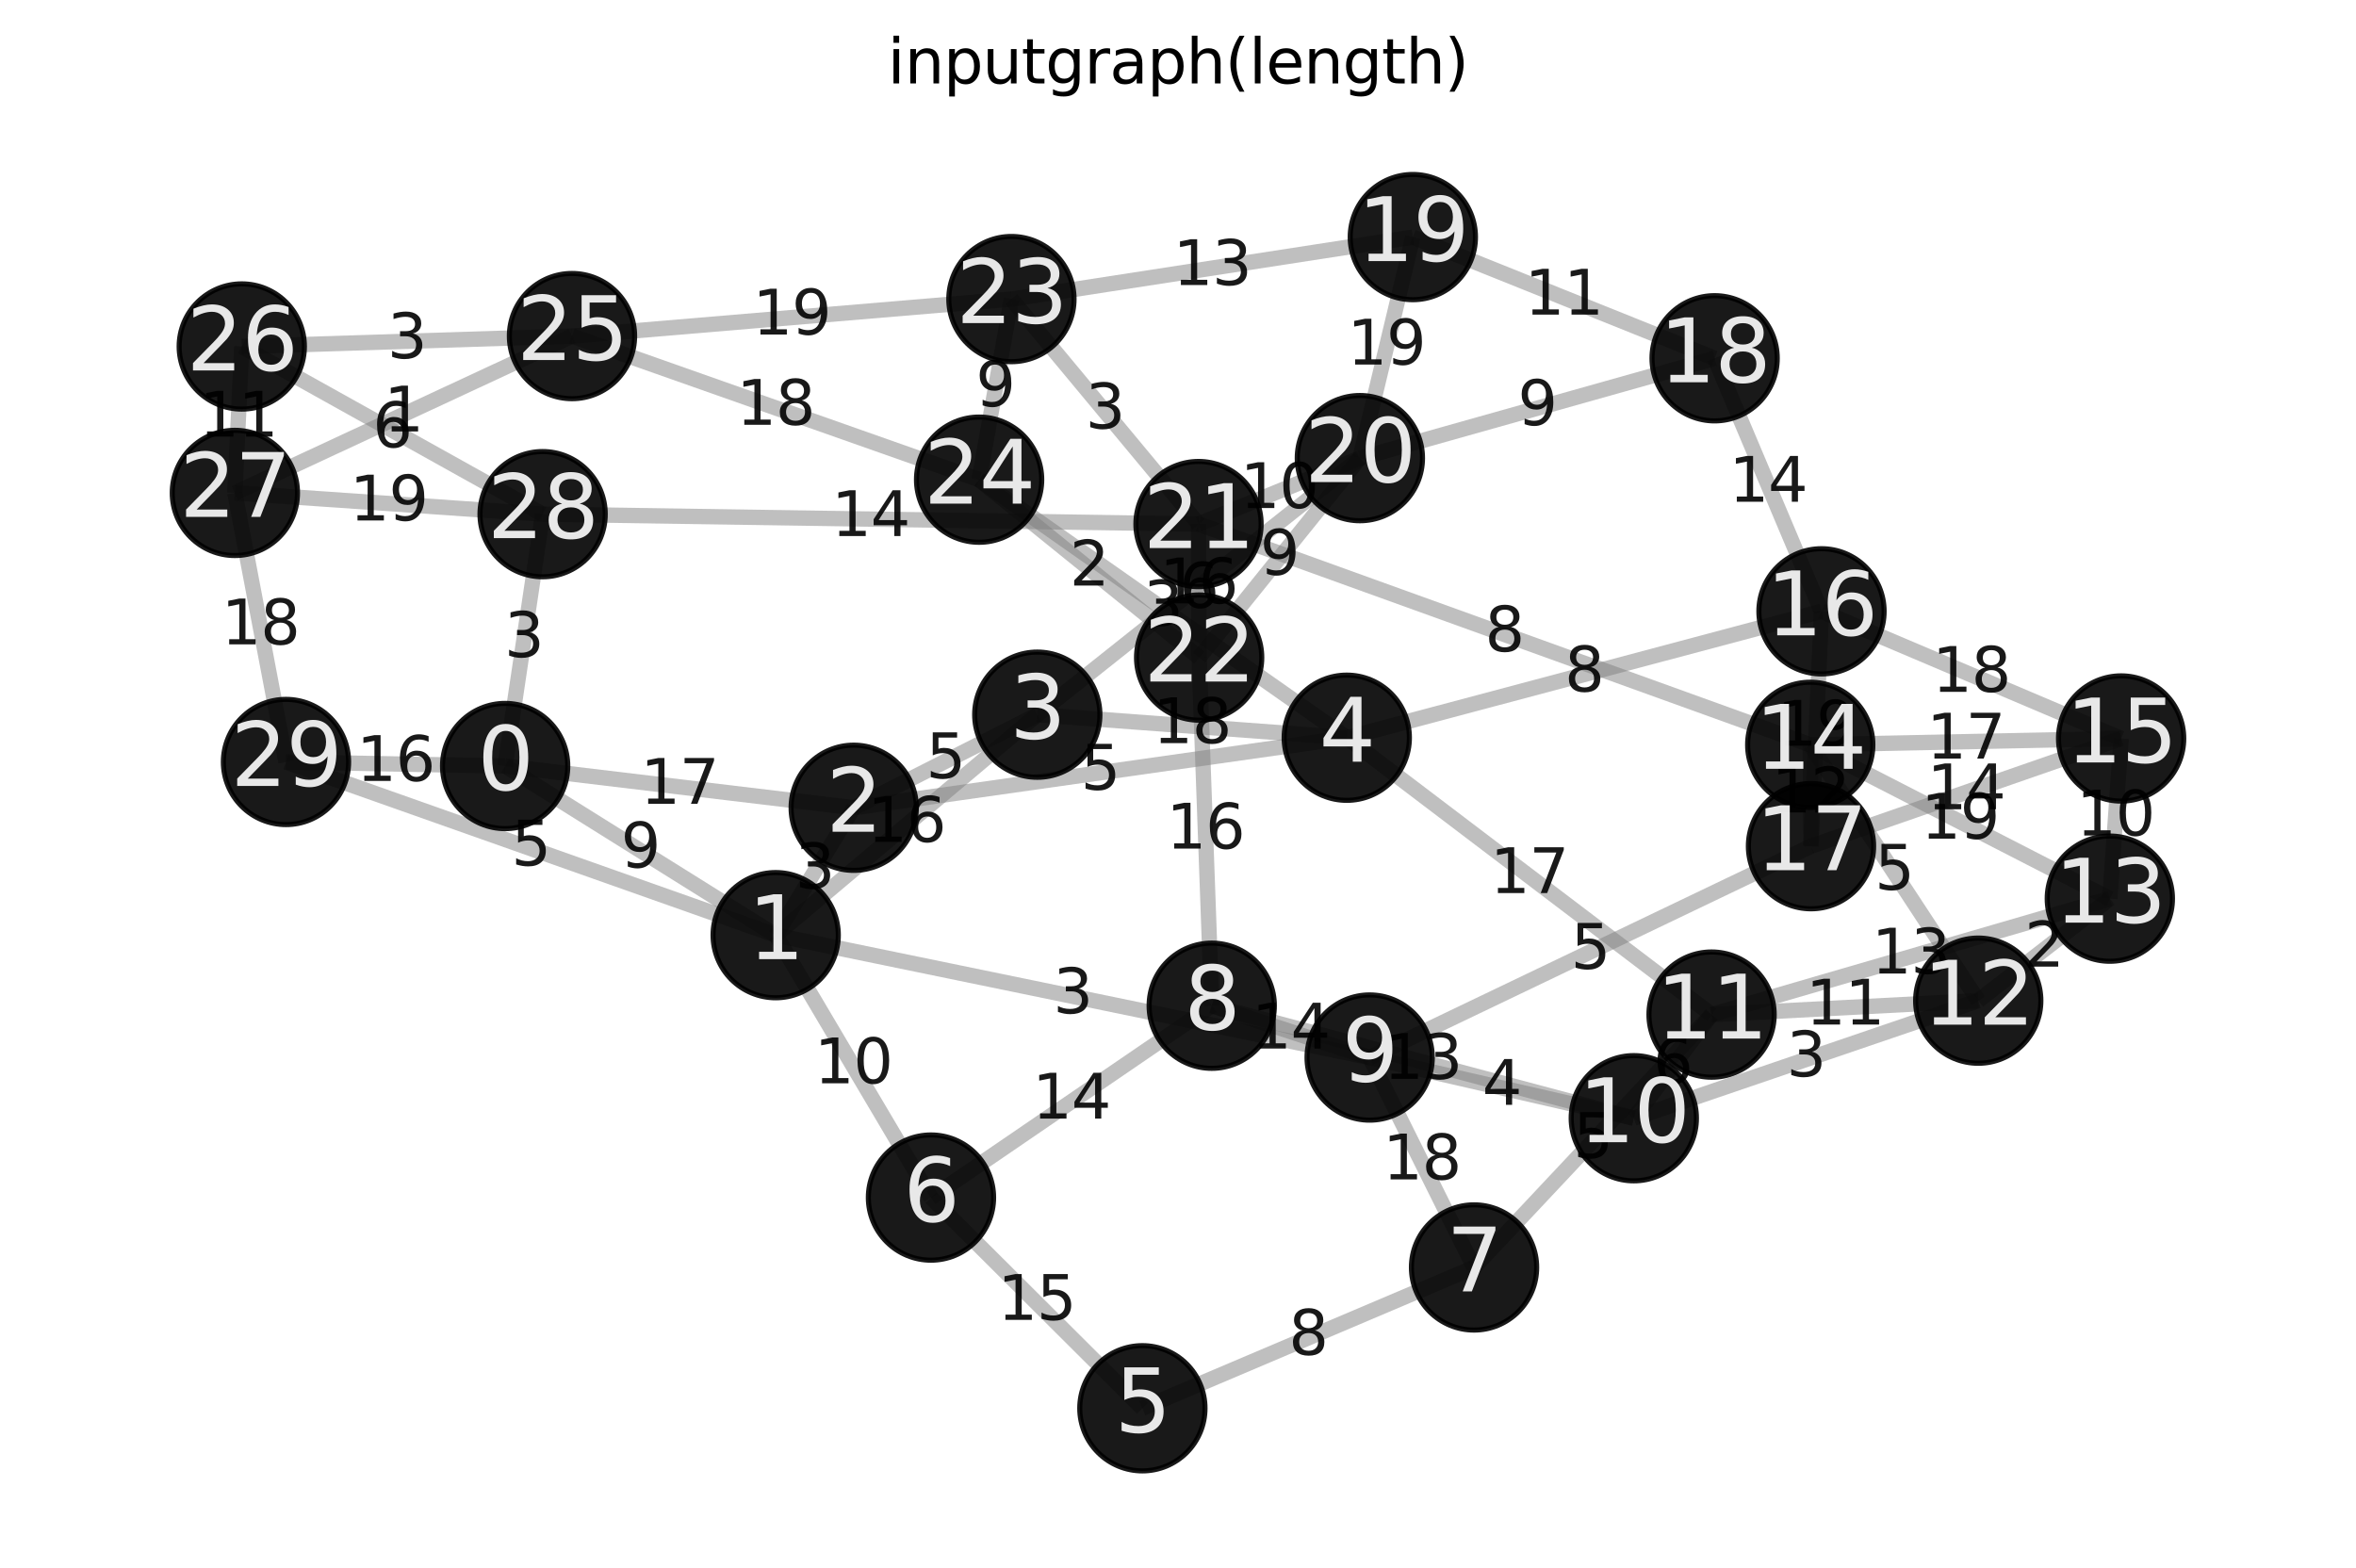 <?xml version="1.0" encoding="utf-8" standalone="no"?>
<!DOCTYPE svg PUBLIC "-//W3C//DTD SVG 1.1//EN"
  "http://www.w3.org/Graphics/SVG/1.1/DTD/svg11.dtd">
<svg xmlns:xlink="http://www.w3.org/1999/xlink" width="460.8pt" height="306.718pt" viewBox="0 0 460.8 306.718" xmlns="http://www.w3.org/2000/svg" version="1.1">
 <defs>
  <style type="text/css">*{stroke-linejoin: round; stroke-linecap: butt}</style>
 </defs>
 <g id="figure_1">
  <g id="patch_1">
   <path d="M 0 306.718 
L 460.8 306.718 
L 460.8 0 
L 0 0 
z
" style="fill: #ffffff"/>
  </g>
  <g id="axes_1">
   <g id="patch_2">
    <path d="M 7.2 299.518 
L 453.6 299.518 
L 453.6 22.318 
L 7.2 22.318 
z
" style="fill: #ffffff"/>
   </g>
   <g id="LineCollection_1">
    <path d="M 98.798 149.836 
L 151.714 182.923 
" clip-path="url(#pcdc5b89dff)" style="fill: none; stroke: #808080; stroke-opacity: 0.5; stroke-width: 3"/>
    <path d="M 98.798 149.836 
L 55.935 149.047 
" clip-path="url(#pcdc5b89dff)" style="fill: none; stroke: #808080; stroke-opacity: 0.5; stroke-width: 3"/>
    <path d="M 98.798 149.836 
L 166.977 158.002 
" clip-path="url(#pcdc5b89dff)" style="fill: none; stroke: #808080; stroke-opacity: 0.5; stroke-width: 3"/>
    <path d="M 98.798 149.836 
L 106.128 100.574 
" clip-path="url(#pcdc5b89dff)" style="fill: none; stroke: #808080; stroke-opacity: 0.5; stroke-width: 3"/>
    <path d="M 151.714 182.923 
L 166.977 158.002 
" clip-path="url(#pcdc5b89dff)" style="fill: none; stroke: #808080; stroke-opacity: 0.5; stroke-width: 3"/>
    <path d="M 151.714 182.923 
L 202.877 139.795 
" clip-path="url(#pcdc5b89dff)" style="fill: none; stroke: #808080; stroke-opacity: 0.5; stroke-width: 3"/>
    <path d="M 151.714 182.923 
L 55.935 149.047 
" clip-path="url(#pcdc5b89dff)" style="fill: none; stroke: #808080; stroke-opacity: 0.5; stroke-width: 3"/>
    <path d="M 151.714 182.923 
L 182.085 234.25 
" clip-path="url(#pcdc5b89dff)" style="fill: none; stroke: #808080; stroke-opacity: 0.5; stroke-width: 3"/>
    <path d="M 151.714 182.923 
L 267.885 206.859 
" clip-path="url(#pcdc5b89dff)" style="fill: none; stroke: #808080; stroke-opacity: 0.5; stroke-width: 3"/>
    <path d="M 166.977 158.002 
L 202.877 139.795 
" clip-path="url(#pcdc5b89dff)" style="fill: none; stroke: #808080; stroke-opacity: 0.5; stroke-width: 3"/>
    <path d="M 166.977 158.002 
L 263.409 144.303 
" clip-path="url(#pcdc5b89dff)" style="fill: none; stroke: #808080; stroke-opacity: 0.5; stroke-width: 3"/>
    <path d="M 202.877 139.795 
L 263.409 144.303 
" clip-path="url(#pcdc5b89dff)" style="fill: none; stroke: #808080; stroke-opacity: 0.5; stroke-width: 3"/>
    <path d="M 202.877 139.795 
L 265.972 89.611 
" clip-path="url(#pcdc5b89dff)" style="fill: none; stroke: #808080; stroke-opacity: 0.5; stroke-width: 3"/>
    <path d="M 263.409 144.303 
L 356.259 119.578 
" clip-path="url(#pcdc5b89dff)" style="fill: none; stroke: #808080; stroke-opacity: 0.5; stroke-width: 3"/>
    <path d="M 263.409 144.303 
L 334.76 198.458 
" clip-path="url(#pcdc5b89dff)" style="fill: none; stroke: #808080; stroke-opacity: 0.5; stroke-width: 3"/>
    <path d="M 263.409 144.303 
L 191.499 93.827 
" clip-path="url(#pcdc5b89dff)" style="fill: none; stroke: #808080; stroke-opacity: 0.5; stroke-width: 3"/>
    <path d="M 223.433 275.464 
L 182.085 234.25 
" clip-path="url(#pcdc5b89dff)" style="fill: none; stroke: #808080; stroke-opacity: 0.5; stroke-width: 3"/>
    <path d="M 223.433 275.464 
L 288.301 247.919 
" clip-path="url(#pcdc5b89dff)" style="fill: none; stroke: #808080; stroke-opacity: 0.5; stroke-width: 3"/>
    <path d="M 182.085 234.25 
L 236.999 196.724 
" clip-path="url(#pcdc5b89dff)" style="fill: none; stroke: #808080; stroke-opacity: 0.5; stroke-width: 3"/>
    <path d="M 288.301 247.919 
L 267.885 206.859 
" clip-path="url(#pcdc5b89dff)" style="fill: none; stroke: #808080; stroke-opacity: 0.5; stroke-width: 3"/>
    <path d="M 288.301 247.919 
L 334.76 198.458 
" clip-path="url(#pcdc5b89dff)" style="fill: none; stroke: #808080; stroke-opacity: 0.5; stroke-width: 3"/>
    <path d="M 236.999 196.724 
L 267.885 206.859 
" clip-path="url(#pcdc5b89dff)" style="fill: none; stroke: #808080; stroke-opacity: 0.5; stroke-width: 3"/>
    <path d="M 236.999 196.724 
L 319.549 218.731 
" clip-path="url(#pcdc5b89dff)" style="fill: none; stroke: #808080; stroke-opacity: 0.5; stroke-width: 3"/>
    <path d="M 236.999 196.724 
L 234.535 128.623 
" clip-path="url(#pcdc5b89dff)" style="fill: none; stroke: #808080; stroke-opacity: 0.5; stroke-width: 3"/>
    <path d="M 267.885 206.859 
L 319.549 218.731 
" clip-path="url(#pcdc5b89dff)" style="fill: none; stroke: #808080; stroke-opacity: 0.5; stroke-width: 3"/>
    <path d="M 267.885 206.859 
L 354.205 165.518 
" clip-path="url(#pcdc5b89dff)" style="fill: none; stroke: #808080; stroke-opacity: 0.5; stroke-width: 3"/>
    <path d="M 319.549 218.731 
L 334.76 198.458 
" clip-path="url(#pcdc5b89dff)" style="fill: none; stroke: #808080; stroke-opacity: 0.5; stroke-width: 3"/>
    <path d="M 319.549 218.731 
L 386.916 195.736 
" clip-path="url(#pcdc5b89dff)" style="fill: none; stroke: #808080; stroke-opacity: 0.5; stroke-width: 3"/>
    <path d="M 334.76 198.458 
L 386.916 195.736 
" clip-path="url(#pcdc5b89dff)" style="fill: none; stroke: #808080; stroke-opacity: 0.5; stroke-width: 3"/>
    <path d="M 334.76 198.458 
L 412.654 175.781 
" clip-path="url(#pcdc5b89dff)" style="fill: none; stroke: #808080; stroke-opacity: 0.5; stroke-width: 3"/>
    <path d="M 386.916 195.736 
L 412.654 175.781 
" clip-path="url(#pcdc5b89dff)" style="fill: none; stroke: #808080; stroke-opacity: 0.5; stroke-width: 3"/>
    <path d="M 386.916 195.736 
L 354.057 145.691 
" clip-path="url(#pcdc5b89dff)" style="fill: none; stroke: #808080; stroke-opacity: 0.5; stroke-width: 3"/>
    <path d="M 412.654 175.781 
L 354.057 145.691 
" clip-path="url(#pcdc5b89dff)" style="fill: none; stroke: #808080; stroke-opacity: 0.5; stroke-width: 3"/>
    <path d="M 412.654 175.781 
L 414.863 144.45 
" clip-path="url(#pcdc5b89dff)" style="fill: none; stroke: #808080; stroke-opacity: 0.5; stroke-width: 3"/>
    <path d="M 354.057 145.691 
L 414.863 144.45 
" clip-path="url(#pcdc5b89dff)" style="fill: none; stroke: #808080; stroke-opacity: 0.5; stroke-width: 3"/>
    <path d="M 354.057 145.691 
L 234.413 102.509 
" clip-path="url(#pcdc5b89dff)" style="fill: none; stroke: #808080; stroke-opacity: 0.5; stroke-width: 3"/>
    <path d="M 354.057 145.691 
L 354.205 165.518 
" clip-path="url(#pcdc5b89dff)" style="fill: none; stroke: #808080; stroke-opacity: 0.5; stroke-width: 3"/>
    <path d="M 414.863 144.45 
L 356.259 119.578 
" clip-path="url(#pcdc5b89dff)" style="fill: none; stroke: #808080; stroke-opacity: 0.5; stroke-width: 3"/>
    <path d="M 414.863 144.45 
L 354.205 165.518 
" clip-path="url(#pcdc5b89dff)" style="fill: none; stroke: #808080; stroke-opacity: 0.5; stroke-width: 3"/>
    <path d="M 356.259 119.578 
L 354.205 165.518 
" clip-path="url(#pcdc5b89dff)" style="fill: none; stroke: #808080; stroke-opacity: 0.5; stroke-width: 3"/>
    <path d="M 356.259 119.578 
L 335.355 70.081 
" clip-path="url(#pcdc5b89dff)" style="fill: none; stroke: #808080; stroke-opacity: 0.5; stroke-width: 3"/>
    <path d="M 335.355 70.081 
L 276.332 46.373 
" clip-path="url(#pcdc5b89dff)" style="fill: none; stroke: #808080; stroke-opacity: 0.5; stroke-width: 3"/>
    <path d="M 335.355 70.081 
L 265.972 89.611 
" clip-path="url(#pcdc5b89dff)" style="fill: none; stroke: #808080; stroke-opacity: 0.5; stroke-width: 3"/>
    <path d="M 276.332 46.373 
L 265.972 89.611 
" clip-path="url(#pcdc5b89dff)" style="fill: none; stroke: #808080; stroke-opacity: 0.5; stroke-width: 3"/>
    <path d="M 276.332 46.373 
L 197.82 58.501 
" clip-path="url(#pcdc5b89dff)" style="fill: none; stroke: #808080; stroke-opacity: 0.5; stroke-width: 3"/>
    <path d="M 265.972 89.611 
L 234.413 102.509 
" clip-path="url(#pcdc5b89dff)" style="fill: none; stroke: #808080; stroke-opacity: 0.5; stroke-width: 3"/>
    <path d="M 265.972 89.611 
L 234.535 128.623 
" clip-path="url(#pcdc5b89dff)" style="fill: none; stroke: #808080; stroke-opacity: 0.5; stroke-width: 3"/>
    <path d="M 234.413 102.509 
L 234.535 128.623 
" clip-path="url(#pcdc5b89dff)" style="fill: none; stroke: #808080; stroke-opacity: 0.5; stroke-width: 3"/>
    <path d="M 234.413 102.509 
L 197.82 58.501 
" clip-path="url(#pcdc5b89dff)" style="fill: none; stroke: #808080; stroke-opacity: 0.5; stroke-width: 3"/>
    <path d="M 234.413 102.509 
L 106.128 100.574 
" clip-path="url(#pcdc5b89dff)" style="fill: none; stroke: #808080; stroke-opacity: 0.5; stroke-width: 3"/>
    <path d="M 234.535 128.623 
L 191.499 93.827 
" clip-path="url(#pcdc5b89dff)" style="fill: none; stroke: #808080; stroke-opacity: 0.5; stroke-width: 3"/>
    <path d="M 197.82 58.501 
L 191.499 93.827 
" clip-path="url(#pcdc5b89dff)" style="fill: none; stroke: #808080; stroke-opacity: 0.5; stroke-width: 3"/>
    <path d="M 197.82 58.501 
L 111.873 65.737 
" clip-path="url(#pcdc5b89dff)" style="fill: none; stroke: #808080; stroke-opacity: 0.5; stroke-width: 3"/>
    <path d="M 191.499 93.827 
L 111.873 65.737 
" clip-path="url(#pcdc5b89dff)" style="fill: none; stroke: #808080; stroke-opacity: 0.5; stroke-width: 3"/>
    <path d="M 111.873 65.737 
L 47.287 67.773 
" clip-path="url(#pcdc5b89dff)" style="fill: none; stroke: #808080; stroke-opacity: 0.5; stroke-width: 3"/>
    <path d="M 111.873 65.737 
L 45.937 96.418 
" clip-path="url(#pcdc5b89dff)" style="fill: none; stroke: #808080; stroke-opacity: 0.5; stroke-width: 3"/>
    <path d="M 47.287 67.773 
L 45.937 96.418 
" clip-path="url(#pcdc5b89dff)" style="fill: none; stroke: #808080; stroke-opacity: 0.5; stroke-width: 3"/>
    <path d="M 47.287 67.773 
L 106.128 100.574 
" clip-path="url(#pcdc5b89dff)" style="fill: none; stroke: #808080; stroke-opacity: 0.5; stroke-width: 3"/>
    <path d="M 45.937 96.418 
L 106.128 100.574 
" clip-path="url(#pcdc5b89dff)" style="fill: none; stroke: #808080; stroke-opacity: 0.5; stroke-width: 3"/>
    <path d="M 45.937 96.418 
L 55.935 149.047 
" clip-path="url(#pcdc5b89dff)" style="fill: none; stroke: #808080; stroke-opacity: 0.5; stroke-width: 3"/>
   </g>
   <g id="text_1">
    <g id="patch_3">
     <path d="M 117.478 176.146 
L 133.033 176.146 
L 133.033 156.613 
L 117.478 156.613 
L 117.478 176.146 
z
" clip-path="url(#pcdc5b89dff)" style="fill: none"/>
    </g>
    <g clip-path="url(#pcdc5b89dff)">
     <!-- 9 -->
     <g style="opacity: 0.9" transform="translate(121.438 169.691) scale(0.12 -0.12)">
      <defs>
       <path id="DejaVuSans-39" d="M 703 97 
L 703 672 
Q 941 559 1184 500 
Q 1428 441 1663 441 
Q 2288 441 2617 861 
Q 2947 1281 2994 2138 
Q 2813 1869 2534 1725 
Q 2256 1581 1919 1581 
Q 1219 1581 811 2004 
Q 403 2428 403 3163 
Q 403 3881 828 4315 
Q 1253 4750 1959 4750 
Q 2769 4750 3195 4129 
Q 3622 3509 3622 2328 
Q 3622 1225 3098 567 
Q 2575 -91 1691 -91 
Q 1453 -91 1209 -44 
Q 966 3 703 97 
z
M 1959 2075 
Q 2384 2075 2632 2365 
Q 2881 2656 2881 3163 
Q 2881 3666 2632 3958 
Q 2384 4250 1959 4250 
Q 1534 4250 1286 3958 
Q 1038 3666 1038 3163 
Q 1038 2656 1286 2365 
Q 1534 2075 1959 2075 
z
" transform="scale(0.016)"/>
      </defs>
      <use xlink:href="#DejaVuSans-39"/>
     </g>
    </g>
   </g>
   <g id="text_2">
    <g id="patch_4">
     <path d="M 65.771 159.208 
L 88.961 159.208 
L 88.961 139.675 
L 65.771 139.675 
L 65.771 159.208 
z
" clip-path="url(#pcdc5b89dff)" style="fill: none"/>
    </g>
    <g clip-path="url(#pcdc5b89dff)">
     <!-- 16 -->
     <g style="opacity: 0.9" transform="translate(69.731 152.753) scale(0.12 -0.12)">
      <defs>
       <path id="DejaVuSans-31" d="M 794 531 
L 1825 531 
L 1825 4091 
L 703 3866 
L 703 4441 
L 1819 4666 
L 2450 4666 
L 2450 531 
L 3481 531 
L 3481 0 
L 794 0 
L 794 531 
z
" transform="scale(0.016)"/>
       <path id="DejaVuSans-36" d="M 2113 2584 
Q 1688 2584 1439 2293 
Q 1191 2003 1191 1497 
Q 1191 994 1439 701 
Q 1688 409 2113 409 
Q 2538 409 2786 701 
Q 3034 994 3034 1497 
Q 3034 2003 2786 2293 
Q 2538 2584 2113 2584 
z
M 3366 4563 
L 3366 3988 
Q 3128 4100 2886 4159 
Q 2644 4219 2406 4219 
Q 1781 4219 1451 3797 
Q 1122 3375 1075 2522 
Q 1259 2794 1537 2939 
Q 1816 3084 2150 3084 
Q 2853 3084 3261 2657 
Q 3669 2231 3669 1497 
Q 3669 778 3244 343 
Q 2819 -91 2113 -91 
Q 1303 -91 875 529 
Q 447 1150 447 2328 
Q 447 3434 972 4092 
Q 1497 4750 2381 4750 
Q 2619 4750 2861 4703 
Q 3103 4656 3366 4563 
z
" transform="scale(0.016)"/>
      </defs>
      <use xlink:href="#DejaVuSans-31"/>
      <use xlink:href="#DejaVuSans-36" x="63.623"/>
     </g>
    </g>
   </g>
   <g id="text_3">
    <g id="patch_5">
     <path d="M 121.293 163.686 
L 144.483 163.686 
L 144.483 144.152 
L 121.293 144.152 
L 121.293 163.686 
z
" clip-path="url(#pcdc5b89dff)" style="fill: none"/>
    </g>
    <g clip-path="url(#pcdc5b89dff)">
     <!-- 17 -->
     <g style="opacity: 0.9" transform="translate(125.253 157.23) scale(0.12 -0.12)">
      <defs>
       <path id="DejaVuSans-37" d="M 525 4666 
L 3525 4666 
L 3525 4397 
L 1831 0 
L 1172 0 
L 2766 4134 
L 525 4134 
L 525 4666 
z
" transform="scale(0.016)"/>
      </defs>
      <use xlink:href="#DejaVuSans-31"/>
      <use xlink:href="#DejaVuSans-37" x="63.623"/>
     </g>
    </g>
   </g>
   <g id="text_4">
    <g id="patch_6">
     <path d="M 94.685 134.972 
L 110.24 134.972 
L 110.24 115.438 
L 94.685 115.438 
L 94.685 134.972 
z
" clip-path="url(#pcdc5b89dff)" style="fill: none"/>
    </g>
    <g clip-path="url(#pcdc5b89dff)">
     <!-- 3 -->
     <g style="opacity: 0.9" transform="translate(98.645 128.516) scale(0.12 -0.12)">
      <defs>
       <path id="DejaVuSans-33" d="M 2597 2516 
Q 3050 2419 3304 2112 
Q 3559 1806 3559 1356 
Q 3559 666 3084 287 
Q 2609 -91 1734 -91 
Q 1441 -91 1130 -33 
Q 819 25 488 141 
L 488 750 
Q 750 597 1062 519 
Q 1375 441 1716 441 
Q 2309 441 2620 675 
Q 2931 909 2931 1356 
Q 2931 1769 2642 2001 
Q 2353 2234 1838 2234 
L 1294 2234 
L 1294 2753 
L 1863 2753 
Q 2328 2753 2575 2939 
Q 2822 3125 2822 3475 
Q 2822 3834 2567 4026 
Q 2313 4219 1838 4219 
Q 1578 4219 1281 4162 
Q 984 4106 628 3988 
L 628 4550 
Q 988 4650 1302 4700 
Q 1616 4750 1894 4750 
Q 2613 4750 3031 4423 
Q 3450 4097 3450 3541 
Q 3450 3153 3228 2886 
Q 3006 2619 2597 2516 
z
" transform="scale(0.016)"/>
      </defs>
      <use xlink:href="#DejaVuSans-33"/>
     </g>
    </g>
   </g>
   <g id="text_5">
    <g id="patch_7">
     <path d="M 151.568 180.229 
L 167.123 180.229 
L 167.123 160.696 
L 151.568 160.696 
L 151.568 180.229 
z
" clip-path="url(#pcdc5b89dff)" style="fill: none"/>
    </g>
    <g clip-path="url(#pcdc5b89dff)">
     <!-- 3 -->
     <g style="opacity: 0.9" transform="translate(155.528 173.774) scale(0.12 -0.12)">
      <use xlink:href="#DejaVuSans-33"/>
     </g>
    </g>
   </g>
   <g id="text_6">
    <g id="patch_8">
     <path d="M 165.7 171.126 
L 188.89 171.126 
L 188.89 151.592 
L 165.7 151.592 
L 165.7 171.126 
z
" clip-path="url(#pcdc5b89dff)" style="fill: none"/>
    </g>
    <g clip-path="url(#pcdc5b89dff)">
     <!-- 16 -->
     <g style="opacity: 0.9" transform="translate(169.66 164.67) scale(0.12 -0.12)">
      <use xlink:href="#DejaVuSans-31"/>
      <use xlink:href="#DejaVuSans-36" x="63.623"/>
     </g>
    </g>
   </g>
   <g id="text_7">
    <g id="patch_9">
     <path d="M 96.047 175.752 
L 111.602 175.752 
L 111.602 156.218 
L 96.047 156.218 
L 96.047 175.752 
z
" clip-path="url(#pcdc5b89dff)" style="fill: none"/>
    </g>
    <g clip-path="url(#pcdc5b89dff)">
     <!-- 5 -->
     <g style="opacity: 0.9" transform="translate(100.007 169.296) scale(0.12 -0.12)">
      <defs>
       <path id="DejaVuSans-35" d="M 691 4666 
L 3169 4666 
L 3169 4134 
L 1269 4134 
L 1269 2991 
Q 1406 3038 1543 3061 
Q 1681 3084 1819 3084 
Q 2600 3084 3056 2656 
Q 3513 2228 3513 1497 
Q 3513 744 3044 326 
Q 2575 -91 1722 -91 
Q 1428 -91 1123 -41 
Q 819 9 494 109 
L 494 744 
Q 775 591 1075 516 
Q 1375 441 1709 441 
Q 2250 441 2565 725 
Q 2881 1009 2881 1497 
Q 2881 1984 2565 2268 
Q 2250 2553 1709 2553 
Q 1456 2553 1204 2497 
Q 953 2441 691 2322 
L 691 4666 
z
" transform="scale(0.016)"/>
      </defs>
      <use xlink:href="#DejaVuSans-35"/>
     </g>
    </g>
   </g>
   <g id="text_8">
    <g id="patch_10">
     <path d="M 155.305 218.353 
L 178.495 218.353 
L 178.495 198.819 
L 155.305 198.819 
L 155.305 218.353 
z
" clip-path="url(#pcdc5b89dff)" style="fill: none"/>
    </g>
    <g clip-path="url(#pcdc5b89dff)">
     <!-- 10 -->
     <g style="opacity: 0.9" transform="translate(159.265 211.897) scale(0.12 -0.12)">
      <defs>
       <path id="DejaVuSans-30" d="M 2034 4250 
Q 1547 4250 1301 3770 
Q 1056 3291 1056 2328 
Q 1056 1369 1301 889 
Q 1547 409 2034 409 
Q 2525 409 2770 889 
Q 3016 1369 3016 2328 
Q 3016 3291 2770 3770 
Q 2525 4250 2034 4250 
z
M 2034 4750 
Q 2819 4750 3233 4129 
Q 3647 3509 3647 2328 
Q 3647 1150 3233 529 
Q 2819 -91 2034 -91 
Q 1250 -91 836 529 
Q 422 1150 422 2328 
Q 422 3509 836 4129 
Q 1250 4750 2034 4750 
z
" transform="scale(0.016)"/>
      </defs>
      <use xlink:href="#DejaVuSans-31"/>
      <use xlink:href="#DejaVuSans-30" x="63.623"/>
     </g>
    </g>
   </g>
   <g id="text_9">
    <g id="patch_11">
     <path d="M 202.022 204.658 
L 217.577 204.658 
L 217.577 185.124 
L 202.022 185.124 
L 202.022 204.658 
z
" clip-path="url(#pcdc5b89dff)" style="fill: none"/>
    </g>
    <g clip-path="url(#pcdc5b89dff)">
     <!-- 3 -->
     <g style="opacity: 0.9" transform="translate(205.982 198.202) scale(0.12 -0.12)">
      <use xlink:href="#DejaVuSans-33"/>
     </g>
    </g>
   </g>
   <g id="text_10">
    <g id="patch_12">
     <path d="M 177.15 158.665 
L 192.705 158.665 
L 192.705 139.131 
L 177.15 139.131 
L 177.15 158.665 
z
" clip-path="url(#pcdc5b89dff)" style="fill: none"/>
    </g>
    <g clip-path="url(#pcdc5b89dff)">
     <!-- 5 -->
     <g style="opacity: 0.9" transform="translate(181.11 152.21) scale(0.12 -0.12)">
      <use xlink:href="#DejaVuSans-35"/>
     </g>
    </g>
   </g>
   <g id="text_11">
    <g id="patch_13">
     <path d="M 207.416 160.919 
L 222.971 160.919 
L 222.971 141.386 
L 207.416 141.386 
L 207.416 160.919 
z
" clip-path="url(#pcdc5b89dff)" style="fill: none"/>
    </g>
    <g clip-path="url(#pcdc5b89dff)">
     <!-- 5 -->
     <g style="opacity: 0.9" transform="translate(211.376 154.464) scale(0.12 -0.12)">
      <use xlink:href="#DejaVuSans-35"/>
     </g>
    </g>
   </g>
   <g id="text_12">
    <g id="patch_14">
     <path d="M 221.548 151.816 
L 244.738 151.816 
L 244.738 132.282 
L 221.548 132.282 
L 221.548 151.816 
z
" clip-path="url(#pcdc5b89dff)" style="fill: none"/>
    </g>
    <g clip-path="url(#pcdc5b89dff)">
     <!-- 18 -->
     <g style="opacity: 0.9" transform="translate(225.508 145.36) scale(0.12 -0.12)">
      <defs>
       <path id="DejaVuSans-38" d="M 2034 2216 
Q 1584 2216 1326 1975 
Q 1069 1734 1069 1313 
Q 1069 891 1326 650 
Q 1584 409 2034 409 
Q 2484 409 2743 651 
Q 3003 894 3003 1313 
Q 3003 1734 2745 1975 
Q 2488 2216 2034 2216 
z
M 1403 2484 
Q 997 2584 770 2862 
Q 544 3141 544 3541 
Q 544 4100 942 4425 
Q 1341 4750 2034 4750 
Q 2731 4750 3128 4425 
Q 3525 4100 3525 3541 
Q 3525 3141 3298 2862 
Q 3072 2584 2669 2484 
Q 3125 2378 3379 2068 
Q 3634 1759 3634 1313 
Q 3634 634 3220 271 
Q 2806 -91 2034 -91 
Q 1263 -91 848 271 
Q 434 634 434 1313 
Q 434 1759 690 2068 
Q 947 2378 1403 2484 
z
M 1172 3481 
Q 1172 3119 1398 2916 
Q 1625 2713 2034 2713 
Q 2441 2713 2670 2916 
Q 2900 3119 2900 3481 
Q 2900 3844 2670 4047 
Q 2441 4250 2034 4250 
Q 1625 4250 1398 4047 
Q 1172 3844 1172 3481 
z
" transform="scale(0.016)"/>
      </defs>
      <use xlink:href="#DejaVuSans-31"/>
      <use xlink:href="#DejaVuSans-38" x="63.623"/>
     </g>
    </g>
   </g>
   <g id="text_13">
    <g id="patch_15">
     <path d="M 222.83 124.47 
L 246.02 124.47 
L 246.02 104.936 
L 222.83 104.936 
L 222.83 124.47 
z
" clip-path="url(#pcdc5b89dff)" style="fill: none"/>
    </g>
    <g clip-path="url(#pcdc5b89dff)">
     <!-- 16 -->
     <g style="opacity: 0.9" transform="translate(226.79 118.014) scale(0.12 -0.12)">
      <use xlink:href="#DejaVuSans-31"/>
      <use xlink:href="#DejaVuSans-36" x="63.623"/>
     </g>
    </g>
   </g>
   <g id="text_14">
    <g id="patch_16">
     <path d="M 302.057 141.707 
L 317.612 141.707 
L 317.612 122.173 
L 302.057 122.173 
L 302.057 141.707 
z
" clip-path="url(#pcdc5b89dff)" style="fill: none"/>
    </g>
    <g clip-path="url(#pcdc5b89dff)">
     <!-- 8 -->
     <g style="opacity: 0.9" transform="translate(306.017 135.252) scale(0.12 -0.12)">
      <use xlink:href="#DejaVuSans-38"/>
     </g>
    </g>
   </g>
   <g id="text_15">
    <g id="patch_17">
     <path d="M 287.49 181.147 
L 310.68 181.147 
L 310.68 161.614 
L 287.49 161.614 
L 287.49 181.147 
z
" clip-path="url(#pcdc5b89dff)" style="fill: none"/>
    </g>
    <g clip-path="url(#pcdc5b89dff)">
     <!-- 17 -->
     <g style="opacity: 0.9" transform="translate(291.45 174.692) scale(0.12 -0.12)">
      <use xlink:href="#DejaVuSans-31"/>
      <use xlink:href="#DejaVuSans-37" x="63.623"/>
     </g>
    </g>
   </g>
   <g id="text_16">
    <g id="patch_18">
     <path d="M 219.677 128.832 
L 235.232 128.832 
L 235.232 109.298 
L 219.677 109.298 
L 219.677 128.832 
z
" clip-path="url(#pcdc5b89dff)" style="fill: none"/>
    </g>
    <g clip-path="url(#pcdc5b89dff)">
     <!-- 3 -->
     <g style="opacity: 0.9" transform="translate(223.637 122.376) scale(0.12 -0.12)">
      <use xlink:href="#DejaVuSans-33"/>
     </g>
    </g>
   </g>
   <g id="text_17">
    <g id="patch_19">
     <path d="M 191.164 264.623 
L 214.354 264.623 
L 214.354 245.09 
L 191.164 245.09 
L 191.164 264.623 
z
" clip-path="url(#pcdc5b89dff)" style="fill: none"/>
    </g>
    <g clip-path="url(#pcdc5b89dff)">
     <!-- 15 -->
     <g style="opacity: 0.9" transform="translate(195.124 258.168) scale(0.12 -0.12)">
      <use xlink:href="#DejaVuSans-31"/>
      <use xlink:href="#DejaVuSans-35" x="63.623"/>
     </g>
    </g>
   </g>
   <g id="text_18">
    <g id="patch_20">
     <path d="M 248.089 271.458 
L 263.644 271.458 
L 263.644 251.925 
L 248.089 251.925 
L 248.089 271.458 
z
" clip-path="url(#pcdc5b89dff)" style="fill: none"/>
    </g>
    <g clip-path="url(#pcdc5b89dff)">
     <!-- 8 -->
     <g style="opacity: 0.9" transform="translate(252.049 265.003) scale(0.12 -0.12)">
      <use xlink:href="#DejaVuSans-38"/>
     </g>
    </g>
   </g>
   <g id="text_19">
    <g id="patch_21">
     <path d="M 197.947 225.253 
L 221.137 225.253 
L 221.137 205.72 
L 197.947 205.72 
L 197.947 225.253 
z
" clip-path="url(#pcdc5b89dff)" style="fill: none"/>
    </g>
    <g clip-path="url(#pcdc5b89dff)">
     <!-- 14 -->
     <g style="opacity: 0.9" transform="translate(201.907 218.798) scale(0.12 -0.12)">
      <defs>
       <path id="DejaVuSans-34" d="M 2419 4116 
L 825 1625 
L 2419 1625 
L 2419 4116 
z
M 2253 4666 
L 3047 4666 
L 3047 1625 
L 3713 1625 
L 3713 1100 
L 3047 1100 
L 3047 0 
L 2419 0 
L 2419 1100 
L 313 1100 
L 313 1709 
L 2253 4666 
z
" transform="scale(0.016)"/>
      </defs>
      <use xlink:href="#DejaVuSans-31"/>
      <use xlink:href="#DejaVuSans-34" x="63.623"/>
     </g>
    </g>
   </g>
   <g id="text_20">
    <g id="patch_22">
     <path d="M 266.498 237.156 
L 289.688 237.156 
L 289.688 217.622 
L 266.498 217.622 
L 266.498 237.156 
z
" clip-path="url(#pcdc5b89dff)" style="fill: none"/>
    </g>
    <g clip-path="url(#pcdc5b89dff)">
     <!-- 18 -->
     <g style="opacity: 0.9" transform="translate(270.458 230.7) scale(0.12 -0.12)">
      <use xlink:href="#DejaVuSans-31"/>
      <use xlink:href="#DejaVuSans-38" x="63.623"/>
     </g>
    </g>
   </g>
   <g id="text_21">
    <g id="patch_23">
     <path d="M 303.753 232.956 
L 319.308 232.956 
L 319.308 213.422 
L 303.753 213.422 
L 303.753 232.956 
z
" clip-path="url(#pcdc5b89dff)" style="fill: none"/>
    </g>
    <g clip-path="url(#pcdc5b89dff)">
     <!-- 5 -->
     <g style="opacity: 0.9" transform="translate(307.713 226.5) scale(0.12 -0.12)">
      <use xlink:href="#DejaVuSans-35"/>
     </g>
    </g>
   </g>
   <g id="text_22">
    <g id="patch_24">
     <path d="M 240.847 211.558 
L 264.037 211.558 
L 264.037 192.024 
L 240.847 192.024 
L 240.847 211.558 
z
" clip-path="url(#pcdc5b89dff)" style="fill: none"/>
    </g>
    <g clip-path="url(#pcdc5b89dff)">
     <!-- 14 -->
     <g style="opacity: 0.9" transform="translate(244.807 205.103) scale(0.12 -0.12)">
      <use xlink:href="#DejaVuSans-31"/>
      <use xlink:href="#DejaVuSans-34" x="63.623"/>
     </g>
    </g>
   </g>
   <g id="text_23">
    <g id="patch_25">
     <path d="M 266.679 217.494 
L 289.869 217.494 
L 289.869 197.961 
L 266.679 197.961 
L 266.679 217.494 
z
" clip-path="url(#pcdc5b89dff)" style="fill: none"/>
    </g>
    <g clip-path="url(#pcdc5b89dff)">
     <!-- 13 -->
     <g style="opacity: 0.9" transform="translate(270.639 211.039) scale(0.12 -0.12)">
      <use xlink:href="#DejaVuSans-31"/>
      <use xlink:href="#DejaVuSans-33" x="63.623"/>
     </g>
    </g>
   </g>
   <g id="text_24">
    <g id="patch_26">
     <path d="M 224.172 172.44 
L 247.362 172.44 
L 247.362 152.906 
L 224.172 152.906 
L 224.172 172.44 
z
" clip-path="url(#pcdc5b89dff)" style="fill: none"/>
    </g>
    <g clip-path="url(#pcdc5b89dff)">
     <!-- 16 -->
     <g style="opacity: 0.9" transform="translate(228.132 165.984) scale(0.12 -0.12)">
      <use xlink:href="#DejaVuSans-31"/>
      <use xlink:href="#DejaVuSans-36" x="63.623"/>
     </g>
    </g>
   </g>
   <g id="text_25">
    <g id="patch_27">
     <path d="M 285.94 222.562 
L 301.495 222.562 
L 301.495 203.028 
L 285.94 203.028 
L 285.94 222.562 
z
" clip-path="url(#pcdc5b89dff)" style="fill: none"/>
    </g>
    <g clip-path="url(#pcdc5b89dff)">
     <!-- 4 -->
     <g style="opacity: 0.9" transform="translate(289.9 216.106) scale(0.12 -0.12)">
      <use xlink:href="#DejaVuSans-34"/>
     </g>
    </g>
   </g>
   <g id="text_26">
    <g id="patch_28">
     <path d="M 303.267 195.955 
L 318.822 195.955 
L 318.822 176.421 
L 303.267 176.421 
L 303.267 195.955 
z
" clip-path="url(#pcdc5b89dff)" style="fill: none"/>
    </g>
    <g clip-path="url(#pcdc5b89dff)">
     <!-- 5 -->
     <g style="opacity: 0.9" transform="translate(307.227 189.499) scale(0.12 -0.12)">
      <use xlink:href="#DejaVuSans-35"/>
     </g>
    </g>
   </g>
   <g id="text_27">
    <g id="patch_29">
     <path d="M 319.377 218.361 
L 334.932 218.361 
L 334.932 198.828 
L 319.377 198.828 
L 319.377 218.361 
z
" clip-path="url(#pcdc5b89dff)" style="fill: none"/>
    </g>
    <g clip-path="url(#pcdc5b89dff)">
     <!-- 6 -->
     <g style="opacity: 0.9" transform="translate(323.337 211.906) scale(0.12 -0.12)">
      <use xlink:href="#DejaVuSans-36"/>
     </g>
    </g>
   </g>
   <g id="text_28">
    <g id="patch_30">
     <path d="M 345.455 217 
L 361.01 217 
L 361.01 197.466 
L 345.455 197.466 
L 345.455 217 
z
" clip-path="url(#pcdc5b89dff)" style="fill: none"/>
    </g>
    <g clip-path="url(#pcdc5b89dff)">
     <!-- 3 -->
     <g style="opacity: 0.9" transform="translate(349.415 210.545) scale(0.12 -0.12)">
      <use xlink:href="#DejaVuSans-33"/>
     </g>
    </g>
   </g>
   <g id="text_29">
    <g id="patch_31">
     <path d="M 349.243 206.864 
L 372.433 206.864 
L 372.433 187.33 
L 349.243 187.33 
L 349.243 206.864 
z
" clip-path="url(#pcdc5b89dff)" style="fill: none"/>
    </g>
    <g clip-path="url(#pcdc5b89dff)">
     <!-- 11 -->
     <g style="opacity: 0.9" transform="translate(353.203 200.408) scale(0.12 -0.12)">
      <use xlink:href="#DejaVuSans-31"/>
      <use xlink:href="#DejaVuSans-31" x="63.623"/>
     </g>
    </g>
   </g>
   <g id="text_30">
    <g id="patch_32">
     <path d="M 362.112 196.886 
L 385.302 196.886 
L 385.302 177.353 
L 362.112 177.353 
L 362.112 196.886 
z
" clip-path="url(#pcdc5b89dff)" style="fill: none"/>
    </g>
    <g clip-path="url(#pcdc5b89dff)">
     <!-- 13 -->
     <g style="opacity: 0.9" transform="translate(366.072 190.431) scale(0.12 -0.12)">
      <use xlink:href="#DejaVuSans-31"/>
      <use xlink:href="#DejaVuSans-33" x="63.623"/>
     </g>
    </g>
   </g>
   <g id="text_31">
    <g id="patch_33">
     <path d="M 392.008 195.525 
L 407.563 195.525 
L 407.563 175.991 
L 392.008 175.991 
L 392.008 195.525 
z
" clip-path="url(#pcdc5b89dff)" style="fill: none"/>
    </g>
    <g clip-path="url(#pcdc5b89dff)">
     <!-- 2 -->
     <g style="opacity: 0.9" transform="translate(395.968 189.07) scale(0.12 -0.12)">
      <defs>
       <path id="DejaVuSans-32" d="M 1228 531 
L 3431 531 
L 3431 0 
L 469 0 
L 469 531 
Q 828 903 1448 1529 
Q 2069 2156 2228 2338 
Q 2531 2678 2651 2914 
Q 2772 3150 2772 3378 
Q 2772 3750 2511 3984 
Q 2250 4219 1831 4219 
Q 1534 4219 1204 4116 
Q 875 4013 500 3803 
L 500 4441 
Q 881 4594 1212 4672 
Q 1544 4750 1819 4750 
Q 2544 4750 2975 4387 
Q 3406 4025 3406 3419 
Q 3406 3131 3298 2873 
Q 3191 2616 2906 2266 
Q 2828 2175 2409 1742 
Q 1991 1309 1228 531 
z
" transform="scale(0.016)"/>
      </defs>
      <use xlink:href="#DejaVuSans-32"/>
     </g>
    </g>
   </g>
   <g id="text_32">
    <g id="patch_34">
     <path d="M 362.709 180.48 
L 378.264 180.48 
L 378.264 160.947 
L 362.709 160.947 
L 362.709 180.48 
z
" clip-path="url(#pcdc5b89dff)" style="fill: none"/>
    </g>
    <g clip-path="url(#pcdc5b89dff)">
     <!-- 5 -->
     <g style="opacity: 0.9" transform="translate(366.669 174.025) scale(0.12 -0.12)">
      <use xlink:href="#DejaVuSans-35"/>
     </g>
    </g>
   </g>
   <g id="text_33">
    <g id="patch_35">
     <path d="M 371.76 170.503 
L 394.95 170.503 
L 394.95 150.969 
L 371.76 150.969 
L 371.76 170.503 
z
" clip-path="url(#pcdc5b89dff)" style="fill: none"/>
    </g>
    <g clip-path="url(#pcdc5b89dff)">
     <!-- 19 -->
     <g style="opacity: 0.9" transform="translate(375.72 164.048) scale(0.12 -0.12)">
      <use xlink:href="#DejaVuSans-31"/>
      <use xlink:href="#DejaVuSans-39" x="63.623"/>
     </g>
    </g>
   </g>
   <g id="text_34">
    <g id="patch_36">
     <path d="M 402.163 169.882 
L 425.353 169.882 
L 425.353 150.348 
L 402.163 150.348 
L 402.163 169.882 
z
" clip-path="url(#pcdc5b89dff)" style="fill: none"/>
    </g>
    <g clip-path="url(#pcdc5b89dff)">
     <!-- 10 -->
     <g style="opacity: 0.9" transform="translate(406.123 163.427) scale(0.12 -0.12)">
      <use xlink:href="#DejaVuSans-31"/>
      <use xlink:href="#DejaVuSans-30" x="63.623"/>
     </g>
    </g>
   </g>
   <g id="text_35">
    <g id="patch_37">
     <path d="M 372.865 154.837 
L 396.055 154.837 
L 396.055 135.304 
L 372.865 135.304 
L 372.865 154.837 
z
" clip-path="url(#pcdc5b89dff)" style="fill: none"/>
    </g>
    <g clip-path="url(#pcdc5b89dff)">
     <!-- 17 -->
     <g style="opacity: 0.9" transform="translate(376.825 148.382) scale(0.12 -0.12)">
      <use xlink:href="#DejaVuSans-31"/>
      <use xlink:href="#DejaVuSans-37" x="63.623"/>
     </g>
    </g>
   </g>
   <g id="text_36">
    <g id="patch_38">
     <path d="M 286.458 133.867 
L 302.013 133.867 
L 302.013 114.334 
L 286.458 114.334 
L 286.458 133.867 
z
" clip-path="url(#pcdc5b89dff)" style="fill: none"/>
    </g>
    <g clip-path="url(#pcdc5b89dff)">
     <!-- 8 -->
     <g style="opacity: 0.9" transform="translate(290.418 127.412) scale(0.12 -0.12)">
      <use xlink:href="#DejaVuSans-38"/>
     </g>
    </g>
   </g>
   <g id="text_37">
    <g id="patch_39">
     <path d="M 342.536 165.371 
L 365.726 165.371 
L 365.726 145.838 
L 342.536 145.838 
L 342.536 165.371 
z
" clip-path="url(#pcdc5b89dff)" style="fill: none"/>
    </g>
    <g clip-path="url(#pcdc5b89dff)">
     <!-- 12 -->
     <g style="opacity: 0.9" transform="translate(346.496 158.916) scale(0.12 -0.12)">
      <use xlink:href="#DejaVuSans-31"/>
      <use xlink:href="#DejaVuSans-32" x="63.623"/>
     </g>
    </g>
   </g>
   <g id="text_38">
    <g id="patch_40">
     <path d="M 373.966 141.78 
L 397.156 141.78 
L 397.156 122.247 
L 373.966 122.247 
L 373.966 141.78 
z
" clip-path="url(#pcdc5b89dff)" style="fill: none"/>
    </g>
    <g clip-path="url(#pcdc5b89dff)">
     <!-- 18 -->
     <g style="opacity: 0.9" transform="translate(377.926 135.325) scale(0.12 -0.12)">
      <use xlink:href="#DejaVuSans-31"/>
      <use xlink:href="#DejaVuSans-38" x="63.623"/>
     </g>
    </g>
   </g>
   <g id="text_39">
    <g id="patch_41">
     <path d="M 372.939 164.75 
L 396.129 164.75 
L 396.129 145.217 
L 372.939 145.217 
L 372.939 164.75 
z
" clip-path="url(#pcdc5b89dff)" style="fill: none"/>
    </g>
    <g clip-path="url(#pcdc5b89dff)">
     <!-- 14 -->
     <g style="opacity: 0.9" transform="translate(376.899 158.295) scale(0.12 -0.12)">
      <use xlink:href="#DejaVuSans-31"/>
      <use xlink:href="#DejaVuSans-34" x="63.623"/>
     </g>
    </g>
   </g>
   <g id="text_40">
    <g id="patch_42">
     <path d="M 343.637 152.314 
L 366.827 152.314 
L 366.827 132.781 
L 343.637 132.781 
L 343.637 152.314 
z
" clip-path="url(#pcdc5b89dff)" style="fill: none"/>
    </g>
    <g clip-path="url(#pcdc5b89dff)">
     <!-- 19 -->
     <g style="opacity: 0.9" transform="translate(347.597 145.859) scale(0.12 -0.12)">
      <use xlink:href="#DejaVuSans-31"/>
      <use xlink:href="#DejaVuSans-39" x="63.623"/>
     </g>
    </g>
   </g>
   <g id="text_41">
    <g id="patch_43">
     <path d="M 334.212 104.596 
L 357.402 104.596 
L 357.402 85.062 
L 334.212 85.062 
L 334.212 104.596 
z
" clip-path="url(#pcdc5b89dff)" style="fill: none"/>
    </g>
    <g clip-path="url(#pcdc5b89dff)">
     <!-- 14 -->
     <g style="opacity: 0.9" transform="translate(338.172 98.14) scale(0.12 -0.12)">
      <use xlink:href="#DejaVuSans-31"/>
      <use xlink:href="#DejaVuSans-34" x="63.623"/>
     </g>
    </g>
   </g>
   <g id="text_42">
    <g id="patch_44">
     <path d="M 294.249 67.994 
L 317.439 67.994 
L 317.439 48.46 
L 294.249 48.46 
L 294.249 67.994 
z
" clip-path="url(#pcdc5b89dff)" style="fill: none"/>
    </g>
    <g clip-path="url(#pcdc5b89dff)">
     <!-- 11 -->
     <g style="opacity: 0.9" transform="translate(298.209 61.538) scale(0.12 -0.12)">
      <use xlink:href="#DejaVuSans-31"/>
      <use xlink:href="#DejaVuSans-31" x="63.623"/>
     </g>
    </g>
   </g>
   <g id="text_43">
    <g id="patch_45">
     <path d="M 292.886 89.613 
L 308.441 89.613 
L 308.441 70.079 
L 292.886 70.079 
L 292.886 89.613 
z
" clip-path="url(#pcdc5b89dff)" style="fill: none"/>
    </g>
    <g clip-path="url(#pcdc5b89dff)">
     <!-- 9 -->
     <g style="opacity: 0.9" transform="translate(296.846 83.157) scale(0.12 -0.12)">
      <use xlink:href="#DejaVuSans-39"/>
     </g>
    </g>
   </g>
   <g id="text_44">
    <g id="patch_46">
     <path d="M 259.557 77.759 
L 282.747 77.759 
L 282.747 58.225 
L 259.557 58.225 
L 259.557 77.759 
z
" clip-path="url(#pcdc5b89dff)" style="fill: none"/>
    </g>
    <g clip-path="url(#pcdc5b89dff)">
     <!-- 19 -->
     <g style="opacity: 0.9" transform="translate(263.517 71.303) scale(0.12 -0.12)">
      <use xlink:href="#DejaVuSans-31"/>
      <use xlink:href="#DejaVuSans-39" x="63.623"/>
     </g>
    </g>
   </g>
   <g id="text_45">
    <g id="patch_47">
     <path d="M 225.481 62.204 
L 248.671 62.204 
L 248.671 42.67 
L 225.481 42.67 
L 225.481 62.204 
z
" clip-path="url(#pcdc5b89dff)" style="fill: none"/>
    </g>
    <g clip-path="url(#pcdc5b89dff)">
     <!-- 13 -->
     <g style="opacity: 0.9" transform="translate(229.441 55.748) scale(0.12 -0.12)">
      <use xlink:href="#DejaVuSans-31"/>
      <use xlink:href="#DejaVuSans-33" x="63.623"/>
     </g>
    </g>
   </g>
   <g id="text_46">
    <g id="patch_48">
     <path d="M 238.598 105.827 
L 261.788 105.827 
L 261.788 86.293 
L 238.598 86.293 
L 238.598 105.827 
z
" clip-path="url(#pcdc5b89dff)" style="fill: none"/>
    </g>
    <g clip-path="url(#pcdc5b89dff)">
     <!-- 10 -->
     <g style="opacity: 0.9" transform="translate(242.558 99.371) scale(0.12 -0.12)">
      <use xlink:href="#DejaVuSans-31"/>
      <use xlink:href="#DejaVuSans-30" x="63.623"/>
     </g>
    </g>
   </g>
   <g id="text_47">
    <g id="patch_49">
     <path d="M 242.476 118.884 
L 258.031 118.884 
L 258.031 99.35 
L 242.476 99.35 
L 242.476 118.884 
z
" clip-path="url(#pcdc5b89dff)" style="fill: none"/>
    </g>
    <g clip-path="url(#pcdc5b89dff)">
     <!-- 9 -->
     <g style="opacity: 0.9" transform="translate(246.436 112.428) scale(0.12 -0.12)">
      <use xlink:href="#DejaVuSans-39"/>
     </g>
    </g>
   </g>
   <g id="text_48">
    <g id="patch_50">
     <path d="M 226.697 125.333 
L 242.252 125.333 
L 242.252 105.799 
L 226.697 105.799 
L 226.697 125.333 
z
" clip-path="url(#pcdc5b89dff)" style="fill: none"/>
    </g>
    <g clip-path="url(#pcdc5b89dff)">
     <!-- 6 -->
     <g style="opacity: 0.9" transform="translate(230.657 118.877) scale(0.12 -0.12)">
      <use xlink:href="#DejaVuSans-36"/>
     </g>
    </g>
   </g>
   <g id="text_49">
    <g id="patch_51">
     <path d="M 208.339 90.272 
L 223.894 90.272 
L 223.894 70.738 
L 208.339 70.738 
L 208.339 90.272 
z
" clip-path="url(#pcdc5b89dff)" style="fill: none"/>
    </g>
    <g clip-path="url(#pcdc5b89dff)">
     <!-- 3 -->
     <g style="opacity: 0.9" transform="translate(212.299 83.816) scale(0.12 -0.12)">
      <use xlink:href="#DejaVuSans-33"/>
     </g>
    </g>
   </g>
   <g id="text_50">
    <g id="patch_52">
     <path d="M 158.675 111.308 
L 181.865 111.308 
L 181.865 91.775 
L 158.675 91.775 
L 158.675 111.308 
z
" clip-path="url(#pcdc5b89dff)" style="fill: none"/>
    </g>
    <g clip-path="url(#pcdc5b89dff)">
     <!-- 14 -->
     <g style="opacity: 0.9" transform="translate(162.635 104.853) scale(0.12 -0.12)">
      <use xlink:href="#DejaVuSans-31"/>
      <use xlink:href="#DejaVuSans-34" x="63.623"/>
     </g>
    </g>
   </g>
   <g id="text_51">
    <g id="patch_53">
     <path d="M 205.24 120.992 
L 220.795 120.992 
L 220.795 101.458 
L 205.24 101.458 
L 205.24 120.992 
z
" clip-path="url(#pcdc5b89dff)" style="fill: none"/>
    </g>
    <g clip-path="url(#pcdc5b89dff)">
     <!-- 2 -->
     <g style="opacity: 0.9" transform="translate(209.2 114.536) scale(0.12 -0.12)">
      <use xlink:href="#DejaVuSans-32"/>
     </g>
    </g>
   </g>
   <g id="text_52">
    <g id="patch_54">
     <path d="M 186.882 85.931 
L 202.437 85.931 
L 202.437 66.397 
L 186.882 66.397 
L 186.882 85.931 
z
" clip-path="url(#pcdc5b89dff)" style="fill: none"/>
    </g>
    <g clip-path="url(#pcdc5b89dff)">
     <!-- 9 -->
     <g style="opacity: 0.9" transform="translate(190.842 79.475) scale(0.12 -0.12)">
      <use xlink:href="#DejaVuSans-39"/>
     </g>
    </g>
   </g>
   <g id="text_53">
    <g id="patch_55">
     <path d="M 143.252 71.886 
L 166.442 71.886 
L 166.442 52.352 
L 143.252 52.352 
L 143.252 71.886 
z
" clip-path="url(#pcdc5b89dff)" style="fill: none"/>
    </g>
    <g clip-path="url(#pcdc5b89dff)">
     <!-- 19 -->
     <g style="opacity: 0.9" transform="translate(147.212 65.43) scale(0.12 -0.12)">
      <use xlink:href="#DejaVuSans-31"/>
      <use xlink:href="#DejaVuSans-39" x="63.623"/>
     </g>
    </g>
   </g>
   <g id="text_54">
    <g id="patch_56">
     <path d="M 140.091 89.549 
L 163.281 89.549 
L 163.281 70.015 
L 140.091 70.015 
L 140.091 89.549 
z
" clip-path="url(#pcdc5b89dff)" style="fill: none"/>
    </g>
    <g clip-path="url(#pcdc5b89dff)">
     <!-- 18 -->
     <g style="opacity: 0.9" transform="translate(144.051 83.093) scale(0.12 -0.12)">
      <use xlink:href="#DejaVuSans-31"/>
      <use xlink:href="#DejaVuSans-38" x="63.623"/>
     </g>
    </g>
   </g>
   <g id="text_55">
    <g id="patch_57">
     <path d="M 71.803 76.522 
L 87.358 76.522 
L 87.358 56.988 
L 71.803 56.988 
L 71.803 76.522 
z
" clip-path="url(#pcdc5b89dff)" style="fill: none"/>
    </g>
    <g clip-path="url(#pcdc5b89dff)">
     <!-- 3 -->
     <g style="opacity: 0.9" transform="translate(75.763 70.066) scale(0.12 -0.12)">
      <use xlink:href="#DejaVuSans-33"/>
     </g>
    </g>
   </g>
   <g id="text_56">
    <g id="patch_58">
     <path d="M 71.128 90.845 
L 86.683 90.845 
L 86.683 71.311 
L 71.128 71.311 
L 71.128 90.845 
z
" clip-path="url(#pcdc5b89dff)" style="fill: none"/>
    </g>
    <g clip-path="url(#pcdc5b89dff)">
     <!-- 1 -->
     <g style="opacity: 0.9" transform="translate(75.088 84.389) scale(0.12 -0.12)">
      <use xlink:href="#DejaVuSans-31"/>
     </g>
    </g>
   </g>
   <g id="text_57">
    <g id="patch_59">
     <path d="M 35.017 91.863 
L 58.207 91.863 
L 58.207 72.329 
L 35.017 72.329 
L 35.017 91.863 
z
" clip-path="url(#pcdc5b89dff)" style="fill: none"/>
    </g>
    <g clip-path="url(#pcdc5b89dff)">
     <!-- 11 -->
     <g style="opacity: 0.9" transform="translate(38.977 85.407) scale(0.12 -0.12)">
      <use xlink:href="#DejaVuSans-31"/>
      <use xlink:href="#DejaVuSans-31" x="63.623"/>
     </g>
    </g>
   </g>
   <g id="text_58">
    <g id="patch_60">
     <path d="M 68.93 93.94 
L 84.485 93.94 
L 84.485 74.407 
L 68.93 74.407 
L 68.93 93.94 
z
" clip-path="url(#pcdc5b89dff)" style="fill: none"/>
    </g>
    <g clip-path="url(#pcdc5b89dff)">
     <!-- 6 -->
     <g style="opacity: 0.9" transform="translate(72.89 87.485) scale(0.12 -0.12)">
      <use xlink:href="#DejaVuSans-36"/>
     </g>
    </g>
   </g>
   <g id="text_59">
    <g id="patch_61">
     <path d="M 64.437 108.263 
L 87.627 108.263 
L 87.627 88.729 
L 64.437 88.729 
L 64.437 108.263 
z
" clip-path="url(#pcdc5b89dff)" style="fill: none"/>
    </g>
    <g clip-path="url(#pcdc5b89dff)">
     <!-- 19 -->
     <g style="opacity: 0.9" transform="translate(68.397 101.807) scale(0.12 -0.12)">
      <use xlink:href="#DejaVuSans-31"/>
      <use xlink:href="#DejaVuSans-39" x="63.623"/>
     </g>
    </g>
   </g>
   <g id="text_60">
    <g id="patch_62">
     <path d="M 39.341 132.499 
L 62.531 132.499 
L 62.531 112.966 
L 39.341 112.966 
L 39.341 132.499 
z
" clip-path="url(#pcdc5b89dff)" style="fill: none"/>
    </g>
    <g clip-path="url(#pcdc5b89dff)">
     <!-- 18 -->
     <g style="opacity: 0.9" transform="translate(43.301 126.044) scale(0.12 -0.12)">
      <use xlink:href="#DejaVuSans-31"/>
      <use xlink:href="#DejaVuSans-38" x="63.623"/>
     </g>
    </g>
   </g>
   <g id="matplotlib.axis_1">
    <g id="xtick_1"/>
    <g id="xtick_2"/>
    <g id="xtick_3"/>
    <g id="xtick_4"/>
    <g id="xtick_5"/>
    <g id="xtick_6"/>
    <g id="xtick_7"/>
   </g>
   <g id="matplotlib.axis_2">
    <g id="ytick_1"/>
    <g id="ytick_2"/>
    <g id="ytick_3"/>
    <g id="ytick_4"/>
    <g id="ytick_5"/>
    <g id="ytick_6"/>
    <g id="ytick_7"/>
    <g id="ytick_8"/>
   </g>
   <g id="PathCollection_1">
    <defs>
     <path id="C0_0_2b7219d9d5" d="M 0 12.247 
C 3.248 12.247 6.364 10.957 8.66 8.66 
C 10.957 6.364 12.247 3.248 12.247 -0 
C 12.247 -3.248 10.957 -6.364 8.66 -8.66 
C 6.364 -10.957 3.248 -12.247 0 -12.247 
C -3.248 -12.247 -6.364 -10.957 -8.66 -8.66 
C -10.957 -6.364 -12.247 -3.248 -12.247 0 
C -12.247 3.248 -10.957 6.364 -8.66 8.66 
C -6.364 10.957 -3.248 12.247 0 12.247 
z
"/>
    </defs>
    <g clip-path="url(#pcdc5b89dff)">
     <use xlink:href="#C0_0_2b7219d9d5" x="98.798" y="149.836" style="fill-opacity: 0.9; stroke: #000000; stroke-opacity: 0.9"/>
    </g>
    <g clip-path="url(#pcdc5b89dff)">
     <use xlink:href="#C0_0_2b7219d9d5" x="151.714" y="182.923" style="fill-opacity: 0.9; stroke: #000000; stroke-opacity: 0.9"/>
    </g>
    <g clip-path="url(#pcdc5b89dff)">
     <use xlink:href="#C0_0_2b7219d9d5" x="166.977" y="158.002" style="fill-opacity: 0.9; stroke: #000000; stroke-opacity: 0.9"/>
    </g>
    <g clip-path="url(#pcdc5b89dff)">
     <use xlink:href="#C0_0_2b7219d9d5" x="202.877" y="139.795" style="fill-opacity: 0.9; stroke: #000000; stroke-opacity: 0.9"/>
    </g>
    <g clip-path="url(#pcdc5b89dff)">
     <use xlink:href="#C0_0_2b7219d9d5" x="263.409" y="144.303" style="fill-opacity: 0.9; stroke: #000000; stroke-opacity: 0.9"/>
    </g>
    <g clip-path="url(#pcdc5b89dff)">
     <use xlink:href="#C0_0_2b7219d9d5" x="223.433" y="275.464" style="fill-opacity: 0.9; stroke: #000000; stroke-opacity: 0.9"/>
    </g>
    <g clip-path="url(#pcdc5b89dff)">
     <use xlink:href="#C0_0_2b7219d9d5" x="182.085" y="234.25" style="fill-opacity: 0.9; stroke: #000000; stroke-opacity: 0.9"/>
    </g>
    <g clip-path="url(#pcdc5b89dff)">
     <use xlink:href="#C0_0_2b7219d9d5" x="288.301" y="247.919" style="fill-opacity: 0.9; stroke: #000000; stroke-opacity: 0.9"/>
    </g>
    <g clip-path="url(#pcdc5b89dff)">
     <use xlink:href="#C0_0_2b7219d9d5" x="236.999" y="196.724" style="fill-opacity: 0.9; stroke: #000000; stroke-opacity: 0.9"/>
    </g>
    <g clip-path="url(#pcdc5b89dff)">
     <use xlink:href="#C0_0_2b7219d9d5" x="267.885" y="206.859" style="fill-opacity: 0.9; stroke: #000000; stroke-opacity: 0.9"/>
    </g>
    <g clip-path="url(#pcdc5b89dff)">
     <use xlink:href="#C0_0_2b7219d9d5" x="319.549" y="218.731" style="fill-opacity: 0.9; stroke: #000000; stroke-opacity: 0.9"/>
    </g>
    <g clip-path="url(#pcdc5b89dff)">
     <use xlink:href="#C0_0_2b7219d9d5" x="334.76" y="198.458" style="fill-opacity: 0.9; stroke: #000000; stroke-opacity: 0.9"/>
    </g>
    <g clip-path="url(#pcdc5b89dff)">
     <use xlink:href="#C0_0_2b7219d9d5" x="386.916" y="195.736" style="fill-opacity: 0.9; stroke: #000000; stroke-opacity: 0.9"/>
    </g>
    <g clip-path="url(#pcdc5b89dff)">
     <use xlink:href="#C0_0_2b7219d9d5" x="412.654" y="175.781" style="fill-opacity: 0.9; stroke: #000000; stroke-opacity: 0.9"/>
    </g>
    <g clip-path="url(#pcdc5b89dff)">
     <use xlink:href="#C0_0_2b7219d9d5" x="354.057" y="145.691" style="fill-opacity: 0.9; stroke: #000000; stroke-opacity: 0.9"/>
    </g>
    <g clip-path="url(#pcdc5b89dff)">
     <use xlink:href="#C0_0_2b7219d9d5" x="414.863" y="144.45" style="fill-opacity: 0.9; stroke: #000000; stroke-opacity: 0.9"/>
    </g>
    <g clip-path="url(#pcdc5b89dff)">
     <use xlink:href="#C0_0_2b7219d9d5" x="356.259" y="119.578" style="fill-opacity: 0.9; stroke: #000000; stroke-opacity: 0.9"/>
    </g>
    <g clip-path="url(#pcdc5b89dff)">
     <use xlink:href="#C0_0_2b7219d9d5" x="354.205" y="165.518" style="fill-opacity: 0.9; stroke: #000000; stroke-opacity: 0.9"/>
    </g>
    <g clip-path="url(#pcdc5b89dff)">
     <use xlink:href="#C0_0_2b7219d9d5" x="335.355" y="70.081" style="fill-opacity: 0.9; stroke: #000000; stroke-opacity: 0.9"/>
    </g>
    <g clip-path="url(#pcdc5b89dff)">
     <use xlink:href="#C0_0_2b7219d9d5" x="276.332" y="46.373" style="fill-opacity: 0.9; stroke: #000000; stroke-opacity: 0.9"/>
    </g>
    <g clip-path="url(#pcdc5b89dff)">
     <use xlink:href="#C0_0_2b7219d9d5" x="265.972" y="89.611" style="fill-opacity: 0.9; stroke: #000000; stroke-opacity: 0.9"/>
    </g>
    <g clip-path="url(#pcdc5b89dff)">
     <use xlink:href="#C0_0_2b7219d9d5" x="234.413" y="102.509" style="fill-opacity: 0.9; stroke: #000000; stroke-opacity: 0.9"/>
    </g>
    <g clip-path="url(#pcdc5b89dff)">
     <use xlink:href="#C0_0_2b7219d9d5" x="234.535" y="128.623" style="fill-opacity: 0.9; stroke: #000000; stroke-opacity: 0.9"/>
    </g>
    <g clip-path="url(#pcdc5b89dff)">
     <use xlink:href="#C0_0_2b7219d9d5" x="197.82" y="58.501" style="fill-opacity: 0.9; stroke: #000000; stroke-opacity: 0.9"/>
    </g>
    <g clip-path="url(#pcdc5b89dff)">
     <use xlink:href="#C0_0_2b7219d9d5" x="191.499" y="93.827" style="fill-opacity: 0.9; stroke: #000000; stroke-opacity: 0.9"/>
    </g>
    <g clip-path="url(#pcdc5b89dff)">
     <use xlink:href="#C0_0_2b7219d9d5" x="111.873" y="65.737" style="fill-opacity: 0.9; stroke: #000000; stroke-opacity: 0.9"/>
    </g>
    <g clip-path="url(#pcdc5b89dff)">
     <use xlink:href="#C0_0_2b7219d9d5" x="47.287" y="67.773" style="fill-opacity: 0.9; stroke: #000000; stroke-opacity: 0.9"/>
    </g>
    <g clip-path="url(#pcdc5b89dff)">
     <use xlink:href="#C0_0_2b7219d9d5" x="45.937" y="96.418" style="fill-opacity: 0.9; stroke: #000000; stroke-opacity: 0.9"/>
    </g>
    <g clip-path="url(#pcdc5b89dff)">
     <use xlink:href="#C0_0_2b7219d9d5" x="106.128" y="100.574" style="fill-opacity: 0.9; stroke: #000000; stroke-opacity: 0.9"/>
    </g>
    <g clip-path="url(#pcdc5b89dff)">
     <use xlink:href="#C0_0_2b7219d9d5" x="55.935" y="149.047" style="fill-opacity: 0.9; stroke: #000000; stroke-opacity: 0.9"/>
    </g>
   </g>
   <g id="text_61">
    <g clip-path="url(#pcdc5b89dff)">
     <!-- 0 -->
     <g style="fill: #ffffff; opacity: 0.9" transform="translate(93.39 154.527) scale(0.17 -0.17)">
      <use xlink:href="#DejaVuSans-30"/>
     </g>
    </g>
   </g>
   <g id="text_62">
    <g clip-path="url(#pcdc5b89dff)">
     <!-- 1 -->
     <g style="fill: #ffffff; opacity: 0.9" transform="translate(146.306 187.614) scale(0.17 -0.17)">
      <use xlink:href="#DejaVuSans-31"/>
     </g>
    </g>
   </g>
   <g id="text_63">
    <g clip-path="url(#pcdc5b89dff)">
     <!-- 2 -->
     <g style="fill: #ffffff; opacity: 0.9" transform="translate(161.569 162.693) scale(0.17 -0.17)">
      <use xlink:href="#DejaVuSans-32"/>
     </g>
    </g>
   </g>
   <g id="text_64">
    <g clip-path="url(#pcdc5b89dff)">
     <!-- 3 -->
     <g style="fill: #ffffff; opacity: 0.9" transform="translate(197.469 144.486) scale(0.17 -0.17)">
      <use xlink:href="#DejaVuSans-33"/>
     </g>
    </g>
   </g>
   <g id="text_65">
    <g clip-path="url(#pcdc5b89dff)">
     <!-- 4 -->
     <g style="fill: #ffffff; opacity: 0.9" transform="translate(258.001 148.994) scale(0.17 -0.17)">
      <use xlink:href="#DejaVuSans-34"/>
     </g>
    </g>
   </g>
   <g id="text_66">
    <g clip-path="url(#pcdc5b89dff)">
     <!-- 5 -->
     <g style="fill: #ffffff; opacity: 0.9" transform="translate(218.025 280.155) scale(0.17 -0.17)">
      <use xlink:href="#DejaVuSans-35"/>
     </g>
    </g>
   </g>
   <g id="text_67">
    <g clip-path="url(#pcdc5b89dff)">
     <!-- 6 -->
     <g style="fill: #ffffff; opacity: 0.9" transform="translate(176.677 238.94) scale(0.17 -0.17)">
      <use xlink:href="#DejaVuSans-36"/>
     </g>
    </g>
   </g>
   <g id="text_68">
    <g clip-path="url(#pcdc5b89dff)">
     <!-- 7 -->
     <g style="fill: #ffffff; opacity: 0.9" transform="translate(282.893 252.61) scale(0.17 -0.17)">
      <use xlink:href="#DejaVuSans-37"/>
     </g>
    </g>
   </g>
   <g id="text_69">
    <g clip-path="url(#pcdc5b89dff)">
     <!-- 8 -->
     <g style="fill: #ffffff; opacity: 0.9" transform="translate(231.591 201.415) scale(0.17 -0.17)">
      <use xlink:href="#DejaVuSans-38"/>
     </g>
    </g>
   </g>
   <g id="text_70">
    <g clip-path="url(#pcdc5b89dff)">
     <!-- 9 -->
     <g style="fill: #ffffff; opacity: 0.9" transform="translate(262.477 211.55) scale(0.17 -0.17)">
      <use xlink:href="#DejaVuSans-39"/>
     </g>
    </g>
   </g>
   <g id="text_71">
    <g clip-path="url(#pcdc5b89dff)">
     <!-- 10 -->
     <g style="fill: #ffffff; opacity: 0.9" transform="translate(308.733 223.422) scale(0.17 -0.17)">
      <use xlink:href="#DejaVuSans-31"/>
      <use xlink:href="#DejaVuSans-30" x="63.623"/>
     </g>
    </g>
   </g>
   <g id="text_72">
    <g clip-path="url(#pcdc5b89dff)">
     <!-- 11 -->
     <g style="fill: #ffffff; opacity: 0.9" transform="translate(323.944 203.149) scale(0.17 -0.17)">
      <use xlink:href="#DejaVuSans-31"/>
      <use xlink:href="#DejaVuSans-31" x="63.623"/>
     </g>
    </g>
   </g>
   <g id="text_73">
    <g clip-path="url(#pcdc5b89dff)">
     <!-- 12 -->
     <g style="fill: #ffffff; opacity: 0.9" transform="translate(376.1 200.427) scale(0.17 -0.17)">
      <use xlink:href="#DejaVuSans-31"/>
      <use xlink:href="#DejaVuSans-32" x="63.623"/>
     </g>
    </g>
   </g>
   <g id="text_74">
    <g clip-path="url(#pcdc5b89dff)">
     <!-- 13 -->
     <g style="fill: #ffffff; opacity: 0.9" transform="translate(401.838 180.472) scale(0.17 -0.17)">
      <use xlink:href="#DejaVuSans-31"/>
      <use xlink:href="#DejaVuSans-33" x="63.623"/>
     </g>
    </g>
   </g>
   <g id="text_75">
    <g clip-path="url(#pcdc5b89dff)">
     <!-- 14 -->
     <g style="fill: #ffffff; opacity: 0.9" transform="translate(343.241 150.382) scale(0.17 -0.17)">
      <use xlink:href="#DejaVuSans-31"/>
      <use xlink:href="#DejaVuSans-34" x="63.623"/>
     </g>
    </g>
   </g>
   <g id="text_76">
    <g clip-path="url(#pcdc5b89dff)">
     <!-- 15 -->
     <g style="fill: #ffffff; opacity: 0.9" transform="translate(404.047 149.141) scale(0.17 -0.17)">
      <use xlink:href="#DejaVuSans-31"/>
      <use xlink:href="#DejaVuSans-35" x="63.623"/>
     </g>
    </g>
   </g>
   <g id="text_77">
    <g clip-path="url(#pcdc5b89dff)">
     <!-- 16 -->
     <g style="fill: #ffffff; opacity: 0.9" transform="translate(345.443 124.269) scale(0.17 -0.17)">
      <use xlink:href="#DejaVuSans-31"/>
      <use xlink:href="#DejaVuSans-36" x="63.623"/>
     </g>
    </g>
   </g>
   <g id="text_78">
    <g clip-path="url(#pcdc5b89dff)">
     <!-- 17 -->
     <g style="fill: #ffffff; opacity: 0.9" transform="translate(343.388 170.208) scale(0.17 -0.17)">
      <use xlink:href="#DejaVuSans-31"/>
      <use xlink:href="#DejaVuSans-37" x="63.623"/>
     </g>
    </g>
   </g>
   <g id="text_79">
    <g clip-path="url(#pcdc5b89dff)">
     <!-- 18 -->
     <g style="fill: #ffffff; opacity: 0.9" transform="translate(324.539 74.772) scale(0.17 -0.17)">
      <use xlink:href="#DejaVuSans-31"/>
      <use xlink:href="#DejaVuSans-38" x="63.623"/>
     </g>
    </g>
   </g>
   <g id="text_80">
    <g clip-path="url(#pcdc5b89dff)">
     <!-- 19 -->
     <g style="fill: #ffffff; opacity: 0.9" transform="translate(265.516 51.064) scale(0.17 -0.17)">
      <use xlink:href="#DejaVuSans-31"/>
      <use xlink:href="#DejaVuSans-39" x="63.623"/>
     </g>
    </g>
   </g>
   <g id="text_81">
    <g clip-path="url(#pcdc5b89dff)">
     <!-- 20 -->
     <g style="fill: #ffffff; opacity: 0.9" transform="translate(255.156 94.302) scale(0.17 -0.17)">
      <use xlink:href="#DejaVuSans-32"/>
      <use xlink:href="#DejaVuSans-30" x="63.623"/>
     </g>
    </g>
   </g>
   <g id="text_82">
    <g clip-path="url(#pcdc5b89dff)">
     <!-- 21 -->
     <g style="fill: #ffffff; opacity: 0.9" transform="translate(223.597 107.2) scale(0.17 -0.17)">
      <use xlink:href="#DejaVuSans-32"/>
      <use xlink:href="#DejaVuSans-31" x="63.623"/>
     </g>
    </g>
   </g>
   <g id="text_83">
    <g clip-path="url(#pcdc5b89dff)">
     <!-- 22 -->
     <g style="fill: #ffffff; opacity: 0.9" transform="translate(223.718 133.314) scale(0.17 -0.17)">
      <use xlink:href="#DejaVuSans-32"/>
      <use xlink:href="#DejaVuSans-32" x="63.623"/>
     </g>
    </g>
   </g>
   <g id="text_84">
    <g clip-path="url(#pcdc5b89dff)">
     <!-- 23 -->
     <g style="fill: #ffffff; opacity: 0.9" transform="translate(187.004 63.192) scale(0.17 -0.17)">
      <use xlink:href="#DejaVuSans-32"/>
      <use xlink:href="#DejaVuSans-33" x="63.623"/>
     </g>
    </g>
   </g>
   <g id="text_85">
    <g clip-path="url(#pcdc5b89dff)">
     <!-- 24 -->
     <g style="fill: #ffffff; opacity: 0.9" transform="translate(180.683 98.518) scale(0.17 -0.17)">
      <use xlink:href="#DejaVuSans-32"/>
      <use xlink:href="#DejaVuSans-34" x="63.623"/>
     </g>
    </g>
   </g>
   <g id="text_86">
    <g clip-path="url(#pcdc5b89dff)">
     <!-- 25 -->
     <g style="fill: #ffffff; opacity: 0.9" transform="translate(101.057 70.428) scale(0.17 -0.17)">
      <use xlink:href="#DejaVuSans-32"/>
      <use xlink:href="#DejaVuSans-35" x="63.623"/>
     </g>
    </g>
   </g>
   <g id="text_87">
    <g clip-path="url(#pcdc5b89dff)">
     <!-- 26 -->
     <g style="fill: #ffffff; opacity: 0.9" transform="translate(36.471 72.464) scale(0.17 -0.17)">
      <use xlink:href="#DejaVuSans-32"/>
      <use xlink:href="#DejaVuSans-36" x="63.623"/>
     </g>
    </g>
   </g>
   <g id="text_88">
    <g clip-path="url(#pcdc5b89dff)">
     <!-- 27 -->
     <g style="fill: #ffffff; opacity: 0.9" transform="translate(35.121 101.109) scale(0.17 -0.17)">
      <use xlink:href="#DejaVuSans-32"/>
      <use xlink:href="#DejaVuSans-37" x="63.623"/>
     </g>
    </g>
   </g>
   <g id="text_89">
    <g clip-path="url(#pcdc5b89dff)">
     <!-- 28 -->
     <g style="fill: #ffffff; opacity: 0.9" transform="translate(95.311 105.265) scale(0.17 -0.17)">
      <use xlink:href="#DejaVuSans-32"/>
      <use xlink:href="#DejaVuSans-38" x="63.623"/>
     </g>
    </g>
   </g>
   <g id="text_90">
    <g clip-path="url(#pcdc5b89dff)">
     <!-- 29 -->
     <g style="fill: #ffffff; opacity: 0.9" transform="translate(45.119 153.738) scale(0.17 -0.17)">
      <use xlink:href="#DejaVuSans-32"/>
      <use xlink:href="#DejaVuSans-39" x="63.623"/>
     </g>
    </g>
   </g>
   <g id="text_91">
    <!-- inputgraph(length) -->
    <g transform="translate(173.596 16.318) scale(0.12 -0.12)">
     <defs>
      <path id="DejaVuSans-69" d="M 603 3500 
L 1178 3500 
L 1178 0 
L 603 0 
L 603 3500 
z
M 603 4863 
L 1178 4863 
L 1178 4134 
L 603 4134 
L 603 4863 
z
" transform="scale(0.016)"/>
      <path id="DejaVuSans-6e" d="M 3513 2113 
L 3513 0 
L 2938 0 
L 2938 2094 
Q 2938 2591 2744 2837 
Q 2550 3084 2163 3084 
Q 1697 3084 1428 2787 
Q 1159 2491 1159 1978 
L 1159 0 
L 581 0 
L 581 3500 
L 1159 3500 
L 1159 2956 
Q 1366 3272 1645 3428 
Q 1925 3584 2291 3584 
Q 2894 3584 3203 3211 
Q 3513 2838 3513 2113 
z
" transform="scale(0.016)"/>
      <path id="DejaVuSans-70" d="M 1159 525 
L 1159 -1331 
L 581 -1331 
L 581 3500 
L 1159 3500 
L 1159 2969 
Q 1341 3281 1617 3432 
Q 1894 3584 2278 3584 
Q 2916 3584 3314 3078 
Q 3713 2572 3713 1747 
Q 3713 922 3314 415 
Q 2916 -91 2278 -91 
Q 1894 -91 1617 61 
Q 1341 213 1159 525 
z
M 3116 1747 
Q 3116 2381 2855 2742 
Q 2594 3103 2138 3103 
Q 1681 3103 1420 2742 
Q 1159 2381 1159 1747 
Q 1159 1113 1420 752 
Q 1681 391 2138 391 
Q 2594 391 2855 752 
Q 3116 1113 3116 1747 
z
" transform="scale(0.016)"/>
      <path id="DejaVuSans-75" d="M 544 1381 
L 544 3500 
L 1119 3500 
L 1119 1403 
Q 1119 906 1312 657 
Q 1506 409 1894 409 
Q 2359 409 2629 706 
Q 2900 1003 2900 1516 
L 2900 3500 
L 3475 3500 
L 3475 0 
L 2900 0 
L 2900 538 
Q 2691 219 2414 64 
Q 2138 -91 1772 -91 
Q 1169 -91 856 284 
Q 544 659 544 1381 
z
M 1991 3584 
L 1991 3584 
z
" transform="scale(0.016)"/>
      <path id="DejaVuSans-74" d="M 1172 4494 
L 1172 3500 
L 2356 3500 
L 2356 3053 
L 1172 3053 
L 1172 1153 
Q 1172 725 1289 603 
Q 1406 481 1766 481 
L 2356 481 
L 2356 0 
L 1766 0 
Q 1100 0 847 248 
Q 594 497 594 1153 
L 594 3053 
L 172 3053 
L 172 3500 
L 594 3500 
L 594 4494 
L 1172 4494 
z
" transform="scale(0.016)"/>
      <path id="DejaVuSans-67" d="M 2906 1791 
Q 2906 2416 2648 2759 
Q 2391 3103 1925 3103 
Q 1463 3103 1205 2759 
Q 947 2416 947 1791 
Q 947 1169 1205 825 
Q 1463 481 1925 481 
Q 2391 481 2648 825 
Q 2906 1169 2906 1791 
z
M 3481 434 
Q 3481 -459 3084 -895 
Q 2688 -1331 1869 -1331 
Q 1566 -1331 1297 -1286 
Q 1028 -1241 775 -1147 
L 775 -588 
Q 1028 -725 1275 -790 
Q 1522 -856 1778 -856 
Q 2344 -856 2625 -561 
Q 2906 -266 2906 331 
L 2906 616 
Q 2728 306 2450 153 
Q 2172 0 1784 0 
Q 1141 0 747 490 
Q 353 981 353 1791 
Q 353 2603 747 3093 
Q 1141 3584 1784 3584 
Q 2172 3584 2450 3431 
Q 2728 3278 2906 2969 
L 2906 3500 
L 3481 3500 
L 3481 434 
z
" transform="scale(0.016)"/>
      <path id="DejaVuSans-72" d="M 2631 2963 
Q 2534 3019 2420 3045 
Q 2306 3072 2169 3072 
Q 1681 3072 1420 2755 
Q 1159 2438 1159 1844 
L 1159 0 
L 581 0 
L 581 3500 
L 1159 3500 
L 1159 2956 
Q 1341 3275 1631 3429 
Q 1922 3584 2338 3584 
Q 2397 3584 2469 3576 
Q 2541 3569 2628 3553 
L 2631 2963 
z
" transform="scale(0.016)"/>
      <path id="DejaVuSans-61" d="M 2194 1759 
Q 1497 1759 1228 1600 
Q 959 1441 959 1056 
Q 959 750 1161 570 
Q 1363 391 1709 391 
Q 2188 391 2477 730 
Q 2766 1069 2766 1631 
L 2766 1759 
L 2194 1759 
z
M 3341 1997 
L 3341 0 
L 2766 0 
L 2766 531 
Q 2569 213 2275 61 
Q 1981 -91 1556 -91 
Q 1019 -91 701 211 
Q 384 513 384 1019 
Q 384 1609 779 1909 
Q 1175 2209 1959 2209 
L 2766 2209 
L 2766 2266 
Q 2766 2663 2505 2880 
Q 2244 3097 1772 3097 
Q 1472 3097 1187 3025 
Q 903 2953 641 2809 
L 641 3341 
Q 956 3463 1253 3523 
Q 1550 3584 1831 3584 
Q 2591 3584 2966 3190 
Q 3341 2797 3341 1997 
z
" transform="scale(0.016)"/>
      <path id="DejaVuSans-68" d="M 3513 2113 
L 3513 0 
L 2938 0 
L 2938 2094 
Q 2938 2591 2744 2837 
Q 2550 3084 2163 3084 
Q 1697 3084 1428 2787 
Q 1159 2491 1159 1978 
L 1159 0 
L 581 0 
L 581 4863 
L 1159 4863 
L 1159 2956 
Q 1366 3272 1645 3428 
Q 1925 3584 2291 3584 
Q 2894 3584 3203 3211 
Q 3513 2838 3513 2113 
z
" transform="scale(0.016)"/>
      <path id="DejaVuSans-28" d="M 1984 4856 
Q 1566 4138 1362 3434 
Q 1159 2731 1159 2009 
Q 1159 1288 1364 580 
Q 1569 -128 1984 -844 
L 1484 -844 
Q 1016 -109 783 600 
Q 550 1309 550 2009 
Q 550 2706 781 3412 
Q 1013 4119 1484 4856 
L 1984 4856 
z
" transform="scale(0.016)"/>
      <path id="DejaVuSans-6c" d="M 603 4863 
L 1178 4863 
L 1178 0 
L 603 0 
L 603 4863 
z
" transform="scale(0.016)"/>
      <path id="DejaVuSans-65" d="M 3597 1894 
L 3597 1613 
L 953 1613 
Q 991 1019 1311 708 
Q 1631 397 2203 397 
Q 2534 397 2845 478 
Q 3156 559 3463 722 
L 3463 178 
Q 3153 47 2828 -22 
Q 2503 -91 2169 -91 
Q 1331 -91 842 396 
Q 353 884 353 1716 
Q 353 2575 817 3079 
Q 1281 3584 2069 3584 
Q 2775 3584 3186 3129 
Q 3597 2675 3597 1894 
z
M 3022 2063 
Q 3016 2534 2758 2815 
Q 2500 3097 2075 3097 
Q 1594 3097 1305 2825 
Q 1016 2553 972 2059 
L 3022 2063 
z
" transform="scale(0.016)"/>
      <path id="DejaVuSans-29" d="M 513 4856 
L 1013 4856 
Q 1481 4119 1714 3412 
Q 1947 2706 1947 2009 
Q 1947 1309 1714 600 
Q 1481 -109 1013 -844 
L 513 -844 
Q 928 -128 1133 580 
Q 1338 1288 1338 2009 
Q 1338 2731 1133 3434 
Q 928 4138 513 4856 
z
" transform="scale(0.016)"/>
     </defs>
     <use xlink:href="#DejaVuSans-69"/>
     <use xlink:href="#DejaVuSans-6e" x="27.783"/>
     <use xlink:href="#DejaVuSans-70" x="91.162"/>
     <use xlink:href="#DejaVuSans-75" x="154.639"/>
     <use xlink:href="#DejaVuSans-74" x="218.018"/>
     <use xlink:href="#DejaVuSans-67" x="257.227"/>
     <use xlink:href="#DejaVuSans-72" x="320.703"/>
     <use xlink:href="#DejaVuSans-61" x="361.816"/>
     <use xlink:href="#DejaVuSans-70" x="423.096"/>
     <use xlink:href="#DejaVuSans-68" x="486.572"/>
     <use xlink:href="#DejaVuSans-28" x="549.951"/>
     <use xlink:href="#DejaVuSans-6c" x="588.965"/>
     <use xlink:href="#DejaVuSans-65" x="616.748"/>
     <use xlink:href="#DejaVuSans-6e" x="678.271"/>
     <use xlink:href="#DejaVuSans-67" x="741.65"/>
     <use xlink:href="#DejaVuSans-74" x="805.127"/>
     <use xlink:href="#DejaVuSans-68" x="844.336"/>
     <use xlink:href="#DejaVuSans-29" x="907.715"/>
    </g>
   </g>
  </g>
 </g>
 <defs>
  <clipPath id="pcdc5b89dff">
   <rect x="7.2" y="22.318" width="446.4" height="277.2"/>
  </clipPath>
 </defs>
</svg>
